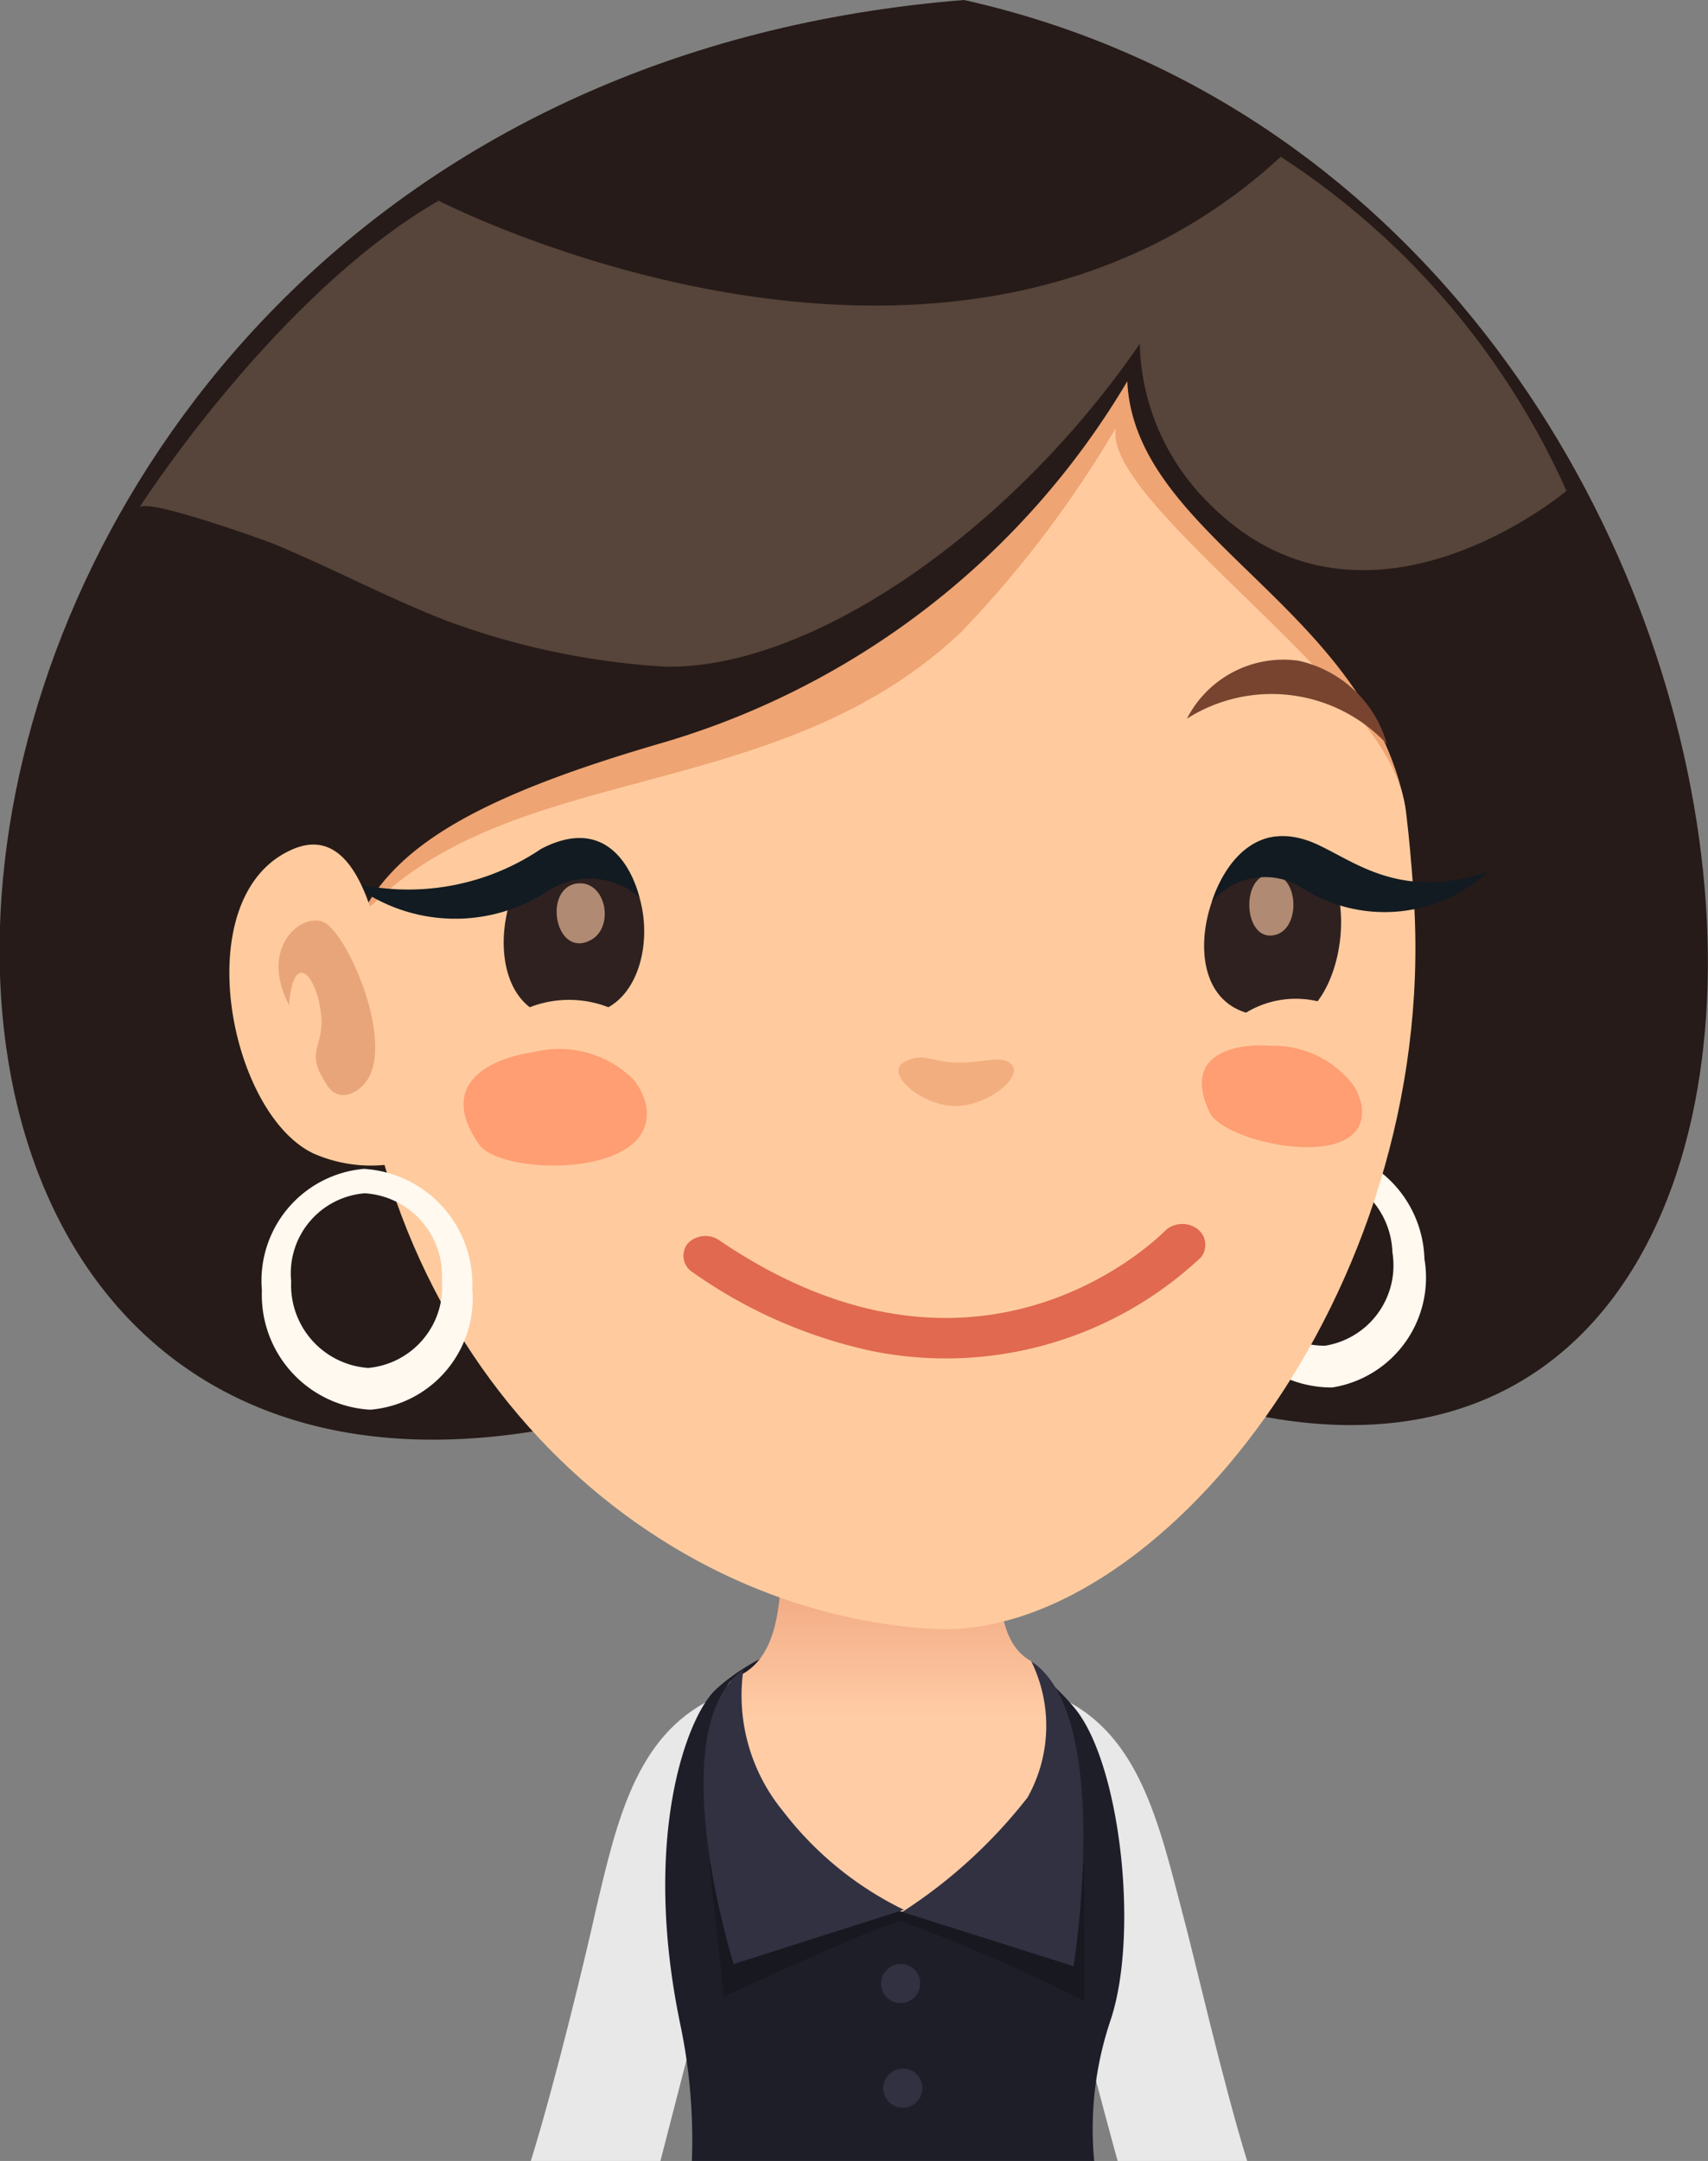 <svg xmlns="http://www.w3.org/2000/svg" xmlns:xlink="http://www.w3.org/1999/xlink" viewBox="0 0 31.5 39.84">
  <rect x="0" y="0" width="31.5" height="39.84" fill="#808080" stroke="none"/>
  <defs>
    <style>
      .cls-1 {
        isolation: isolate;
      }

      .cls-2 {
        fill: #e8e8e8;
      }

      .cls-3 {
        fill: #1e1e29;
      }

      .cls-4 {
        fill: #313142;
      }

      .cls-5 {
        fill: url(#linear-gradient);
      }

      .cls-6 {
        fill: #121219;
      }

      .cls-16, .cls-21, .cls-6, .cls-7 {
        opacity: 0.5;
      }

      .cls-7 {
        fill: #d9af96;
        mix-blend-mode: multiply;
      }

      .cls-8 {
        fill: #261b18;
      }

      .cls-9 {
        fill: #fff9f0;
      }

      .cls-10 {
        fill: #ffcb9e;
      }

      .cls-11, .cls-16 {
        fill: #e89361;
      }

      .cls-11 {
        opacity: 0.7;
      }

      .cls-12 {
        fill: #2f2120;
      }

      .cls-13 {
        fill: #7d4732;
      }

      .cls-14 {
        fill: #b08a72;
      }

      .cls-15 {
        fill: #ff9d73;
      }

      .cls-17 {
        fill: #121b21;
      }

      .cls-18 {
        fill: #57443a;
      }

      .cls-19 {
        fill: #784430;
      }

      .cls-20 {
        fill: #b54d26;
        opacity: 0.3;
      }

      .cls-21 {
        fill: #c20902;
      }
    </style>
    <linearGradient id="linear-gradient" x1="21.01" y1="28.75" x2="21.01" y2="31.76" gradientUnits="userSpaceOnUse">
      <stop offset="0" stop-color="#eea17a"/>
      <stop offset="1" stop-color="#ffcca6"/>
    </linearGradient>
  </defs>
  <title>1</title>
  <g class="cls-1">
    <g id="레이어_1" data-name="레이어 1">
      <g>
        <path class="cls-2" d="M17.68,31.44c-1.4.69-1.75,2.26-2.14,3.92-.16.73-.73,3.11-1.19,4.59h2.39c.52-2,1.6-6.36,2-6.54Z" transform="translate(-4.56 -0.11)"/>
        <path class="cls-2" d="M24.18,31.44l-1,2c.37.18,1.45,4.56,2,6.54h2.39c-.46-1.48-1-3.86-1.2-4.59C25.93,33.7,25.57,32.13,24.18,31.44Z" transform="translate(-4.56 -0.11)"/>
        <g>
          <path class="cls-3" d="M25.05,37.33c.52-1.6.17-4.73-.68-5.74-1.94-2.32-5.29-1.56-6.61-.33-.52.48-1.38,2.71-.65,6.19a10.37,10.37,0,0,1,.21,2.5h7.42A6.27,6.27,0,0,1,25.05,37.33Z" transform="translate(-4.56 -0.11)"/>
          <path class="cls-4" d="M21.19,36.32a.36.36,0,1,0,.34.35A.35.35,0,0,0,21.19,36.32Z" transform="translate(-4.56 -0.11)"/>
          <path class="cls-4" d="M21.23,38.25a.36.36,0,1,0,.34.36A.35.35,0,0,0,21.23,38.25Z" transform="translate(-4.56 -0.11)"/>
          <path class="cls-5" d="M23.55,30.72c-1.24-.73.1-4.09-.89-4.93a2.87,2.87,0,0,0-2.84-.32c-1.7.74,0,4.82-1.66,5.55-.32.15-.39.56.24,1.63a5.56,5.56,0,0,0,2.8,2.71,5.56,5.56,0,0,0,2.79-3A1.37,1.37,0,0,0,23.55,30.72Z" transform="translate(-4.56 -0.11)"/>
          <path class="cls-6" d="M17.64,34.46l.27,2.46s3-1.39,3.28-1.39A34.76,34.76,0,0,1,24.56,37V34.48a30.19,30.19,0,0,1-3.36.88C20.82,35.36,17.64,34.46,17.64,34.46Z" transform="translate(-4.56 -0.11)"/>
          <path class="cls-4" d="M23.58,30.74a2.7,2.7,0,0,1-.07,2.51,9.36,9.36,0,0,1-2.31,2.11l3.16,1S25.1,31.73,23.58,30.74Z" transform="translate(-4.56 -0.11)"/>
          <path class="cls-4" d="M19,33.5a3.36,3.36,0,0,1-.73-2.61c-1.54,1.11-.18,5.43-.18,5.43l3.14-1A6.24,6.24,0,0,1,19,33.5Z" transform="translate(-4.56 -0.11)"/>
        </g>
        <g>
          <path class="cls-7" d="M10.79,15.8c-1.28-.13-2.35.83-2,3.83A2.81,2.81,0,0,0,12,22.27S12.07,15.93,10.79,15.8Z" transform="translate(-4.56 -0.11)"/>
          <path class="cls-8" d="M22.34.11C.91,1.82-.94,30.35,15.62,26.25c3-.76,1.26-3.79,6-4.14,3-.23,4.05,3.55,5.27,3.89C40.56,29.83,38.86,3.81,22.34.11Z" transform="translate(-4.56 -0.11)"/>
          <path class="cls-9" d="M28.67,21.27A2.07,2.07,0,0,0,27,23.64a2.12,2.12,0,0,0,2.13,2.05,2.05,2.05,0,0,0,1.7-2.37A2.11,2.11,0,0,0,28.67,21.27ZM29,24.92a1.53,1.53,0,0,1-1.54-1.49,1.5,1.5,0,0,1,1.24-1.72,1.54,1.54,0,0,1,1.54,1.49A1.5,1.5,0,0,1,29,24.92Z" transform="translate(-4.56 -0.11)"/>
          <path class="cls-10" d="M20.53,5.67c-7.26.22-9.64,5-9.45,12.22S16.4,29.82,21.75,30.14c4.12.24,9.31-6.19,8.89-13.37S27.51,5.45,20.53,5.67Z" transform="translate(-4.56 -0.11)"/>
          <path class="cls-11" d="M27.29,5.7a6.8,6.8,0,0,0-5-.52,15.31,15.31,0,0,0-3.1,1,16,16,0,0,0-7.56,6.29c-.36.62-1.48,2.6-.81,3.29.43.45.22,1.39.64,1,2.72-2.63,7.5-1.84,10.83-5A20.35,20.35,0,0,0,25.14,8c-.26,1.29,4.5,4.48,5.21,6.53.58,1.67.52-1.46.58-2.32A7.21,7.21,0,0,0,27.29,5.7Z" transform="translate(-4.56 -0.11)"/>
          <path class="cls-12" d="M15.54,15.68c-1.49-.56-2.25,2.2-1.21,3a2,2,0,0,1,1.45,0C16.73,18.15,16.66,16.1,15.54,15.68Z" transform="translate(-4.56 -0.11)"/>
          <path class="cls-13" d="M15.34,12.33a2.17,2.17,0,0,0-1.68,1.49,2.92,2.92,0,0,1,3.71-.36A2,2,0,0,0,15.34,12.33Z" transform="translate(-4.56 -0.11)"/>
          <path class="cls-14" d="M15.19,16.4c-.62.1-.39,1.37.25,1.05C15.91,17.22,15.74,16.32,15.19,16.4Z" transform="translate(-4.56 -0.11)"/>
          <path class="cls-8" d="M28.75,6a13.39,13.39,0,0,0-5.88-3.48,9.25,9.25,0,0,0-4.94-.44C13.7,2.93,11.09,7,10.41,11c-.21,1.27-1.38,5.71.28,7.81.38-2.27,1-3.53,6.07-5a14.81,14.81,0,0,0,8.59-6.67c.15,3.14,5.2,4.35,5.24,8.93,0-1.14.8-3.12.61-4.27A11.83,11.83,0,0,0,28.75,6Z" transform="translate(-4.56 -0.11)"/>
          <path class="cls-15" d="M29.53,20.13A1.86,1.86,0,0,0,28,19.39c-.69-.05-1.64.16-1.13,1.23.27.58,3,1.15,2.8-.14A1.2,1.2,0,0,0,29.53,20.13Z" transform="translate(-4.56 -0.11)"/>
          <path class="cls-15" d="M16.23,20a1.94,1.94,0,0,0-1.84-.49c-.77.11-1.78.57-1,1.69.39.61,3.48.65,3.06-.81A1.17,1.17,0,0,0,16.23,20Z" transform="translate(-4.56 -0.11)"/>
          <path class="cls-16" d="M22.22,19.7c-.47,0-.65-.21-1,0s.37.83,1,.8,1.2-.56,1-.76S22.74,19.71,22.22,19.7Z" transform="translate(-4.56 -0.11)"/>
          <path class="cls-12" d="M28.69,15.71c-1.5-1-2.81,2.56-1.15,3.07a1.77,1.77,0,0,1,1.32-.21C29.43,17.82,29.5,16.22,28.69,15.71Z" transform="translate(-4.56 -0.11)"/>
          <path class="cls-14" d="M28,16.23c-.59,0-.51,1.34.13,1.1C28.56,17.15,28.49,16.22,28,16.23Z" transform="translate(-4.56 -0.11)"/>
          <path class="cls-17" d="M28.74,15.63c-1.38-.53-1.83,1.11-1.83,1.11a1.28,1.28,0,0,1,1.6-.3,2.83,2.83,0,0,0,3.5-.26C30.32,16.75,29.47,15.92,28.74,15.63Z" transform="translate(-4.56 -0.11)"/>
          <path class="cls-17" d="M14.54,15.76a4.38,4.38,0,0,1-3.51.62,3.11,3.11,0,0,0,3.66.14,1.41,1.41,0,0,1,1.66.13S16,15,14.54,15.76Z" transform="translate(-4.56 -0.11)"/>
          <path class="cls-18" d="M28.18,3c-6.14,5.66-15.53.81-15.53.81-3,1.73-5.52,5.65-5.52,5.66.12-.19,2.25.58,2.46.66,1.09.45,2.11,1,3.22,1.43a14,14,0,0,0,4,.84c2.64.07,6.35-2.43,8.77-5.95a4.26,4.26,0,0,0,1.06,2.71c2.91,3.29,6.81,0,6.81,0A14.31,14.31,0,0,0,28.18,3Z" transform="translate(-4.56 -0.11)"/>
          <path class="cls-19" d="M28.5,12.29a2,2,0,0,0-2.05,1.07,2.91,2.91,0,0,1,3.69.47A2.18,2.18,0,0,0,28.5,12.29Z" transform="translate(-4.56 -0.11)"/>
          <path class="cls-10" d="M9.93,15.78c-1.93.87-1.15,4.87.42,5.6a2.64,2.64,0,0,0,1.56.17l0-.07a13.38,13.38,0,0,0-.3-3.77C11.34,16.33,10.85,15.36,9.93,15.78Z" transform="translate(-4.56 -0.11)"/>
          <path class="cls-20" d="M10.55,17.12c-.4-.21-1.23.43-.66,1.52.09-1.11.57-.47.6.3,0,.52-.3.58.11,1.19.22.32.57.13.72-.09C11.83,19.33,11,17.38,10.55,17.12Z" transform="translate(-4.56 -0.11)"/>
          <path class="cls-9" d="M11.27,21.66A2.07,2.07,0,0,0,9.39,23.9a2.12,2.12,0,0,0,2,2.2,2.06,2.06,0,0,0,1.88-2.23A2.13,2.13,0,0,0,11.27,21.66Zm.08,3.67a1.53,1.53,0,0,1-1.42-1.6,1.48,1.48,0,0,1,1.36-1.62,1.52,1.52,0,0,1,1.42,1.6A1.5,1.5,0,0,1,11.35,25.33Z" transform="translate(-4.56 -0.11)"/>
          <path class="cls-21" d="M26.66,22.78a.47.47,0,0,0-.59,0c-.14.14-3.44,3.46-8.24.2a.45.45,0,0,0-.59.06.36.36,0,0,0,.1.53,9,9,0,0,0,3.31,1.45,6.87,6.87,0,0,0,6.06-1.73A.37.37,0,0,0,26.66,22.78Z" transform="translate(-4.56 -0.11)"/>
        </g>
      </g>
    </g>
  </g>
</svg>
